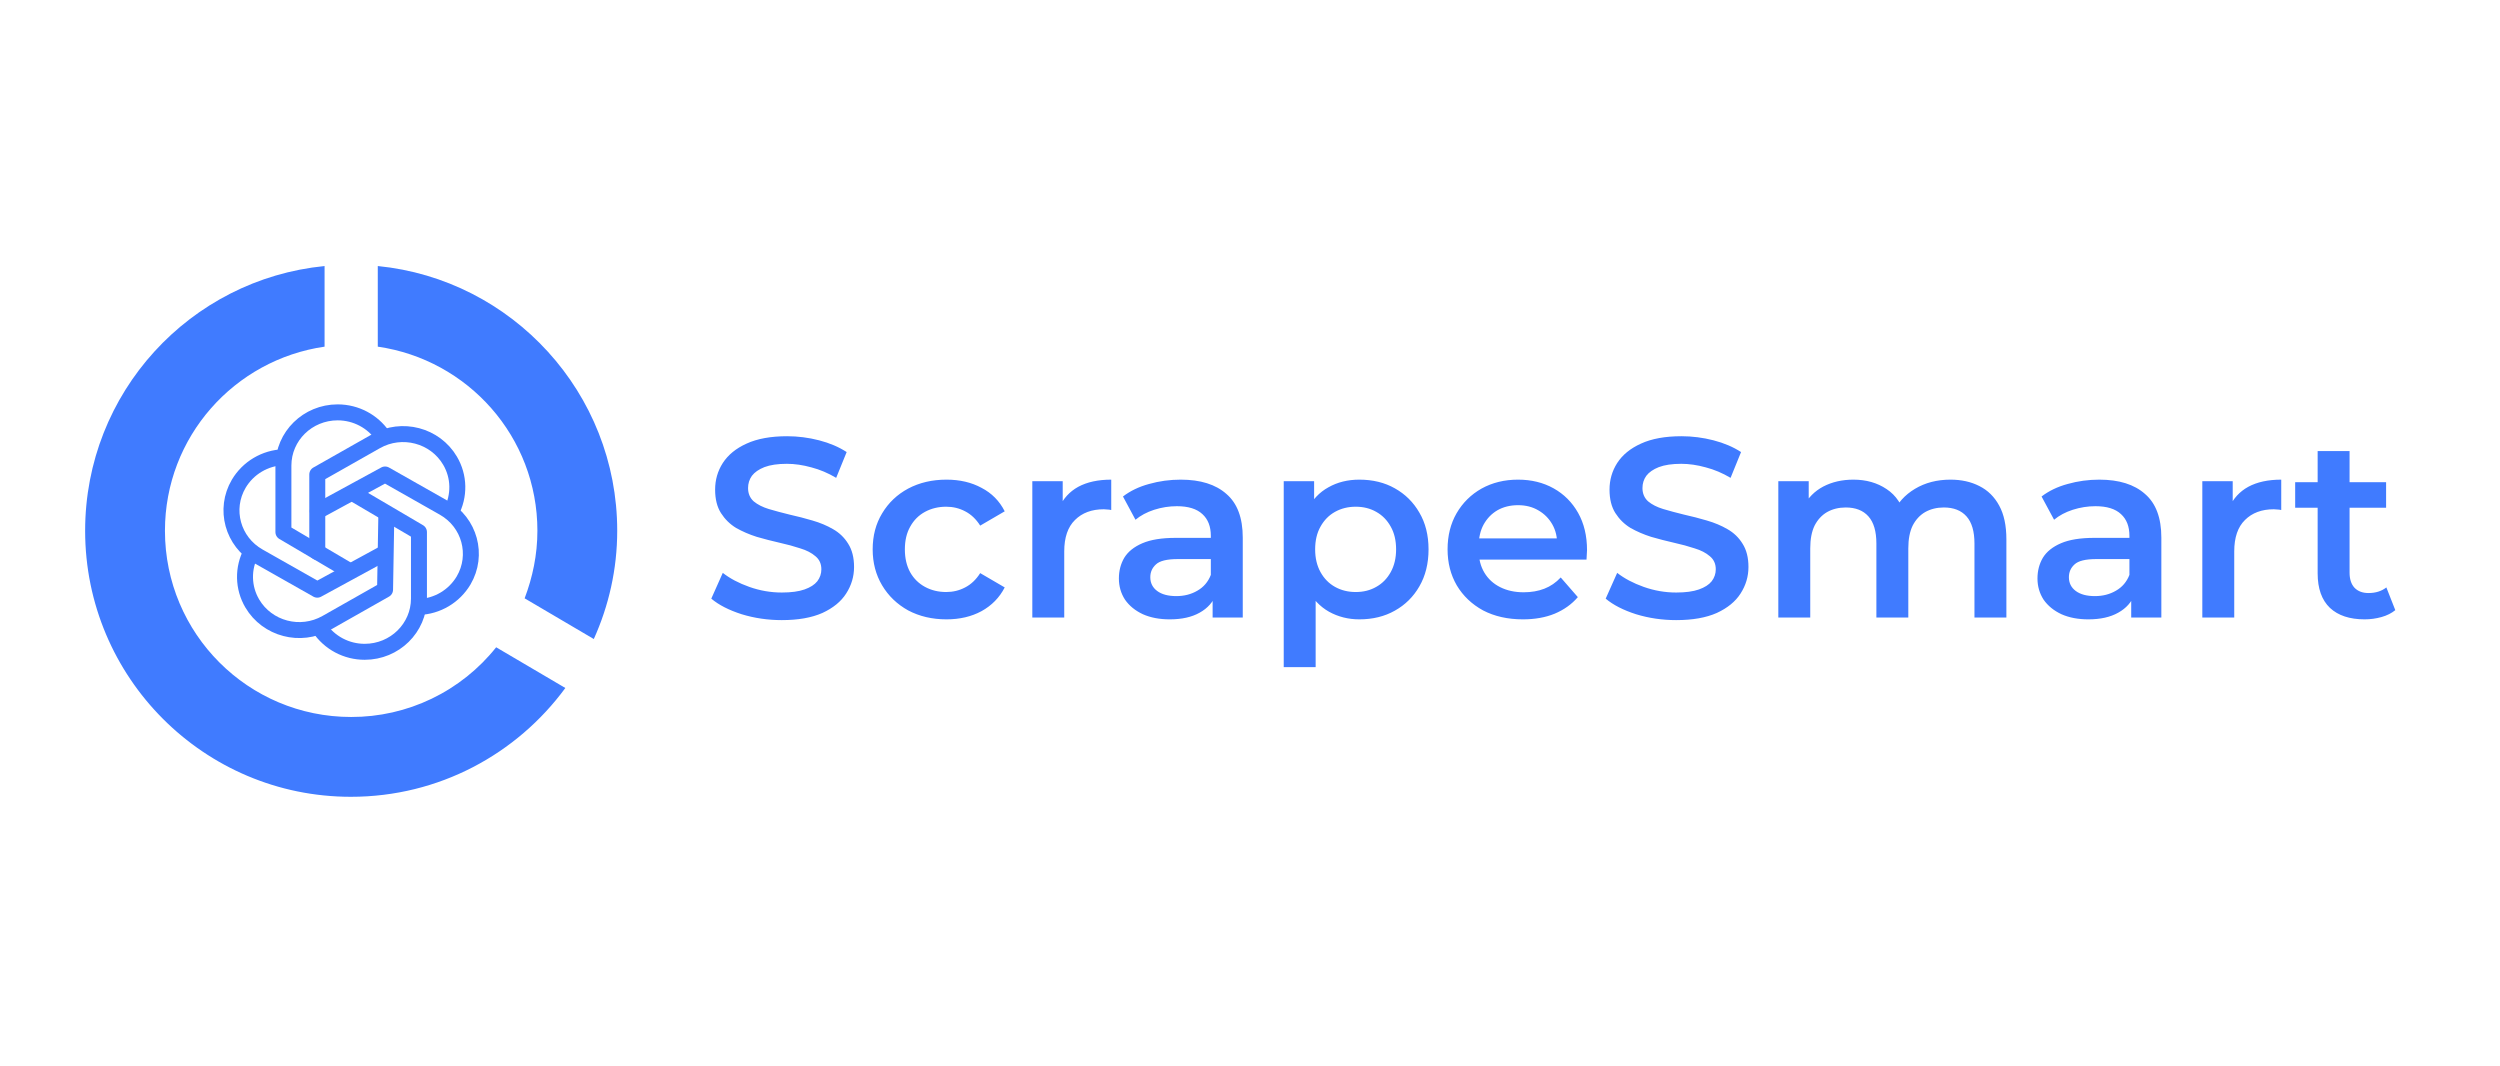 <svg width="204" height="87" viewBox="0 0 204 87" fill="none" xmlns="http://www.w3.org/2000/svg">
<path d="M63.793 50.601C62.654 50.601 61.563 50.441 60.521 50.122C59.479 49.788 58.653 49.365 58.041 48.85L58.979 46.746C59.563 47.204 60.285 47.586 61.147 47.892C62.008 48.197 62.89 48.35 63.793 48.35C64.557 48.35 65.176 48.267 65.648 48.1C66.12 47.934 66.468 47.711 66.69 47.433C66.912 47.142 67.023 46.815 67.023 46.454C67.023 46.009 66.864 45.655 66.544 45.391C66.225 45.113 65.808 44.898 65.294 44.745C64.794 44.578 64.231 44.425 63.606 44.286C62.994 44.147 62.376 43.988 61.751 43.807C61.139 43.612 60.577 43.369 60.063 43.078C59.563 42.772 59.153 42.369 58.833 41.869C58.514 41.369 58.354 40.73 58.354 39.952C58.354 39.16 58.562 38.437 58.979 37.784C59.41 37.117 60.056 36.589 60.917 36.2C61.792 35.797 62.897 35.596 64.231 35.596C65.106 35.596 65.975 35.707 66.836 35.929C67.697 36.152 68.448 36.471 69.087 36.888L68.232 38.993C67.579 38.604 66.905 38.319 66.211 38.138C65.516 37.944 64.849 37.847 64.21 37.847C63.46 37.847 62.848 37.937 62.376 38.117C61.918 38.298 61.577 38.534 61.355 38.826C61.147 39.118 61.042 39.451 61.042 39.827C61.042 40.271 61.195 40.632 61.501 40.91C61.82 41.174 62.23 41.383 62.73 41.535C63.244 41.688 63.814 41.841 64.439 41.994C65.064 42.133 65.683 42.293 66.294 42.473C66.919 42.654 67.482 42.89 67.982 43.182C68.496 43.474 68.906 43.87 69.212 44.37C69.531 44.87 69.691 45.502 69.691 46.266C69.691 47.044 69.476 47.767 69.045 48.434C68.628 49.087 67.982 49.615 67.107 50.018C66.232 50.407 65.127 50.601 63.793 50.601ZM77.234 50.539C76.066 50.539 75.024 50.295 74.107 49.809C73.204 49.309 72.496 48.628 71.982 47.767C71.468 46.905 71.21 45.926 71.21 44.828C71.21 43.717 71.468 42.737 71.982 41.89C72.496 41.028 73.204 40.354 74.107 39.868C75.024 39.382 76.066 39.139 77.234 39.139C78.317 39.139 79.269 39.361 80.089 39.806C80.922 40.236 81.555 40.876 81.985 41.723L79.984 42.89C79.651 42.362 79.241 41.973 78.755 41.723C78.282 41.473 77.768 41.348 77.213 41.348C76.573 41.348 75.997 41.487 75.483 41.765C74.969 42.042 74.566 42.446 74.274 42.973C73.982 43.487 73.837 44.106 73.837 44.828C73.837 45.551 73.982 46.176 74.274 46.704C74.566 47.218 74.969 47.614 75.483 47.892C75.997 48.17 76.573 48.309 77.213 48.309C77.768 48.309 78.282 48.184 78.755 47.934C79.241 47.683 79.651 47.294 79.984 46.766L81.985 47.934C81.555 48.767 80.922 49.413 80.089 49.872C79.269 50.316 78.317 50.539 77.234 50.539ZM84.237 50.393V39.264H86.717V42.327L86.425 41.431C86.759 40.681 87.28 40.111 87.988 39.722C88.711 39.333 89.607 39.139 90.677 39.139V41.619C90.566 41.591 90.462 41.577 90.364 41.577C90.267 41.563 90.17 41.556 90.073 41.556C89.086 41.556 88.301 41.848 87.718 42.432C87.134 43.001 86.842 43.856 86.842 44.995V50.393H84.237ZM98.95 50.393V48.142L98.804 47.663V43.724C98.804 42.959 98.575 42.369 98.116 41.952C97.657 41.522 96.963 41.306 96.032 41.306C95.407 41.306 94.788 41.403 94.177 41.598C93.58 41.792 93.073 42.063 92.656 42.411L91.635 40.514C92.232 40.056 92.941 39.715 93.76 39.493C94.594 39.257 95.455 39.139 96.345 39.139C97.956 39.139 99.2 39.528 100.075 40.306C100.964 41.07 101.409 42.258 101.409 43.87V50.393H98.95ZM95.448 50.539C94.615 50.539 93.885 50.4 93.26 50.122C92.635 49.83 92.149 49.434 91.801 48.934C91.468 48.42 91.301 47.843 91.301 47.204C91.301 46.579 91.447 46.016 91.739 45.516C92.044 45.016 92.538 44.62 93.219 44.328C93.899 44.036 94.802 43.89 95.928 43.89H99.158V45.62H96.115C95.226 45.62 94.629 45.766 94.323 46.058C94.017 46.336 93.865 46.683 93.865 47.1C93.865 47.572 94.052 47.947 94.427 48.225C94.802 48.503 95.323 48.642 95.99 48.642C96.629 48.642 97.199 48.496 97.699 48.204C98.213 47.913 98.582 47.482 98.804 46.912L99.241 48.475C98.991 49.128 98.54 49.636 97.887 49.997C97.248 50.358 96.435 50.539 95.448 50.539ZM110.921 50.539C110.018 50.539 109.191 50.33 108.441 49.913C107.705 49.497 107.114 48.871 106.669 48.038C106.239 47.19 106.023 46.12 106.023 44.828C106.023 43.522 106.232 42.452 106.649 41.619C107.079 40.785 107.663 40.167 108.399 39.764C109.136 39.347 109.976 39.139 110.921 39.139C112.019 39.139 112.984 39.375 113.818 39.847C114.665 40.32 115.332 40.98 115.819 41.827C116.319 42.675 116.569 43.675 116.569 44.828C116.569 45.981 116.319 46.989 115.819 47.85C115.332 48.698 114.665 49.358 113.818 49.83C112.984 50.302 112.019 50.539 110.921 50.539ZM104.752 54.436V39.264H107.232V41.89L107.149 44.849L107.357 47.809V54.436H104.752ZM110.629 48.309C111.254 48.309 111.81 48.17 112.296 47.892C112.797 47.614 113.193 47.211 113.484 46.683C113.776 46.155 113.922 45.537 113.922 44.828C113.922 44.106 113.776 43.487 113.484 42.973C113.193 42.446 112.797 42.042 112.296 41.765C111.81 41.487 111.254 41.348 110.629 41.348C110.004 41.348 109.441 41.487 108.941 41.765C108.441 42.042 108.045 42.446 107.753 42.973C107.461 43.487 107.316 44.106 107.316 44.828C107.316 45.537 107.461 46.155 107.753 46.683C108.045 47.211 108.441 47.614 108.941 47.892C109.441 48.17 110.004 48.309 110.629 48.309ZM124.27 50.539C123.034 50.539 121.95 50.295 121.019 49.809C120.102 49.309 119.387 48.628 118.873 47.767C118.372 46.905 118.122 45.926 118.122 44.828C118.122 43.717 118.366 42.737 118.852 41.89C119.352 41.028 120.033 40.354 120.894 39.868C121.77 39.382 122.763 39.139 123.874 39.139C124.958 39.139 125.924 39.375 126.771 39.847C127.619 40.32 128.286 40.987 128.772 41.848C129.258 42.709 129.501 43.724 129.501 44.891C129.501 45.002 129.494 45.127 129.481 45.266C129.481 45.405 129.474 45.537 129.46 45.662H120.186V43.932H128.084L127.063 44.474C127.077 43.835 126.945 43.272 126.667 42.786C126.389 42.3 126.007 41.917 125.521 41.64C125.048 41.362 124.5 41.223 123.874 41.223C123.235 41.223 122.673 41.362 122.186 41.64C121.714 41.917 121.339 42.306 121.061 42.807C120.797 43.293 120.665 43.87 120.665 44.536V44.953C120.665 45.62 120.818 46.211 121.123 46.725C121.429 47.239 121.86 47.635 122.416 47.913C122.971 48.191 123.61 48.33 124.333 48.33C124.958 48.33 125.521 48.232 126.021 48.038C126.521 47.843 126.966 47.538 127.355 47.121L128.751 48.725C128.251 49.309 127.619 49.761 126.855 50.08C126.104 50.386 125.243 50.539 124.27 50.539ZM136.776 50.601C135.637 50.601 134.546 50.441 133.504 50.122C132.462 49.788 131.636 49.365 131.024 48.85L131.962 46.746C132.546 47.204 133.268 47.586 134.129 47.892C134.991 48.197 135.873 48.35 136.776 48.35C137.54 48.35 138.159 48.267 138.631 48.1C139.103 47.934 139.451 47.711 139.673 47.433C139.895 47.142 140.007 46.815 140.007 46.454C140.007 46.009 139.847 45.655 139.527 45.391C139.208 45.113 138.791 44.898 138.277 44.745C137.777 44.578 137.214 44.425 136.589 44.286C135.977 44.147 135.359 43.988 134.734 43.807C134.123 43.612 133.56 43.369 133.046 43.078C132.546 42.772 132.136 42.369 131.816 41.869C131.497 41.369 131.337 40.73 131.337 39.952C131.337 39.16 131.545 38.437 131.962 37.784C132.393 37.117 133.039 36.589 133.9 36.2C134.776 35.797 135.88 35.596 137.214 35.596C138.089 35.596 138.958 35.707 139.819 35.929C140.68 36.152 141.431 36.471 142.07 36.888L141.215 38.993C140.562 38.604 139.888 38.319 139.194 38.138C138.499 37.944 137.832 37.847 137.193 37.847C136.443 37.847 135.831 37.937 135.359 38.117C134.901 38.298 134.56 38.534 134.338 38.826C134.129 39.118 134.025 39.451 134.025 39.827C134.025 40.271 134.178 40.632 134.484 40.91C134.803 41.174 135.213 41.383 135.713 41.535C136.227 41.688 136.797 41.841 137.422 41.994C138.048 42.133 138.666 42.293 139.277 42.473C139.902 42.654 140.465 42.89 140.965 43.182C141.479 43.474 141.889 43.87 142.195 44.37C142.514 44.87 142.674 45.502 142.674 46.266C142.674 47.044 142.459 47.767 142.028 48.434C141.611 49.087 140.965 49.615 140.09 50.018C139.215 50.407 138.11 50.601 136.776 50.601ZM159.157 39.139C160.046 39.139 160.831 39.312 161.512 39.66C162.207 40.007 162.749 40.542 163.138 41.264C163.527 41.973 163.721 42.89 163.721 44.016V50.393H161.116V44.349C161.116 43.362 160.901 42.626 160.47 42.14C160.039 41.654 159.421 41.41 158.615 41.41C158.046 41.41 157.539 41.535 157.094 41.785C156.663 42.036 156.323 42.404 156.073 42.89C155.837 43.376 155.718 43.995 155.718 44.745V50.393H153.113V44.349C153.113 43.362 152.898 42.626 152.467 42.14C152.037 41.654 151.418 41.41 150.613 41.41C150.043 41.41 149.536 41.535 149.091 41.785C148.66 42.036 148.32 42.404 148.07 42.89C147.834 43.376 147.716 43.995 147.716 44.745V50.393H145.111V39.264H147.591V42.223L147.153 41.348C147.528 40.625 148.07 40.077 148.779 39.701C149.501 39.326 150.321 39.139 151.238 39.139C152.28 39.139 153.183 39.396 153.947 39.91C154.725 40.424 155.239 41.202 155.489 42.244L154.468 41.89C154.829 41.056 155.427 40.389 156.26 39.889C157.094 39.389 158.06 39.139 159.157 39.139ZM173.907 50.393V48.142L173.761 47.663V43.724C173.761 42.959 173.532 42.369 173.073 41.952C172.615 41.522 171.92 41.306 170.989 41.306C170.364 41.306 169.746 41.403 169.134 41.598C168.537 41.792 168.03 42.063 167.613 42.411L166.592 40.514C167.189 40.056 167.898 39.715 168.718 39.493C169.551 39.257 170.413 39.139 171.302 39.139C172.913 39.139 174.157 39.528 175.032 40.306C175.921 41.07 176.366 42.258 176.366 43.87V50.393H173.907ZM170.406 50.539C169.572 50.539 168.843 50.4 168.217 50.122C167.592 49.83 167.106 49.434 166.758 48.934C166.425 48.42 166.258 47.843 166.258 47.204C166.258 46.579 166.404 46.016 166.696 45.516C167.002 45.016 167.495 44.62 168.176 44.328C168.856 44.036 169.76 43.89 170.885 43.89H174.115V45.62H171.073C170.183 45.62 169.586 45.766 169.28 46.058C168.975 46.336 168.822 46.683 168.822 47.1C168.822 47.572 169.009 47.947 169.384 48.225C169.76 48.503 170.281 48.642 170.947 48.642C171.587 48.642 172.156 48.496 172.656 48.204C173.17 47.913 173.539 47.482 173.761 46.912L174.199 48.475C173.949 49.128 173.497 49.636 172.844 49.997C172.205 50.358 171.392 50.539 170.406 50.539ZM179.709 50.393V39.264H182.189V42.327L181.898 41.431C182.231 40.681 182.752 40.111 183.461 39.722C184.183 39.333 185.079 39.139 186.149 39.139V41.619C186.038 41.591 185.934 41.577 185.837 41.577C185.739 41.563 185.642 41.556 185.545 41.556C184.558 41.556 183.773 41.848 183.19 42.432C182.606 43.001 182.314 43.856 182.314 44.995V50.393H179.709ZM192.955 50.539C191.732 50.539 190.788 50.226 190.121 49.601C189.454 48.962 189.12 48.024 189.12 46.787V36.805H191.725V46.725C191.725 47.253 191.857 47.663 192.121 47.954C192.399 48.246 192.781 48.392 193.268 48.392C193.851 48.392 194.337 48.239 194.727 47.934L195.456 49.788C195.15 50.038 194.775 50.226 194.331 50.351C193.886 50.476 193.427 50.539 192.955 50.539ZM187.286 41.431V39.347H194.706V41.431H187.286Z" fill="#407BFF"/>
<path d="M30.827 21.709V28.287C38.186 29.351 43.852 35.646 43.852 43.31C43.852 45.263 43.461 47.109 42.81 48.824L48.454 52.145C49.67 49.453 50.365 46.457 50.365 43.31C50.365 32.064 41.79 22.795 30.827 21.709ZM28.656 58.506C20.254 58.506 13.46 51.711 13.46 43.31C13.46 35.646 19.125 29.351 26.485 28.287V21.709C15.5 22.795 6.947 32.043 6.947 43.31C6.947 55.293 16.651 65.019 28.634 65.019C35.82 65.019 42.181 61.523 46.132 56.14L40.487 52.818C39.071 54.596 37.271 56.031 35.222 57.016C33.174 58.001 30.929 58.51 28.656 58.506Z" fill="#407BFF"/>
<path d="M28.379 46.512L23.126 43.418V37.991C23.126 35.592 25.107 33.649 27.55 33.649C29.066 33.649 30.405 34.398 31.203 35.539" stroke="#407BFF" stroke-width="1.303" stroke-linecap="round" stroke-linejoin="round"/>
<path d="M26.051 51.212C26.459 51.821 27.011 52.321 27.659 52.666C28.306 53.01 29.029 53.189 29.763 53.187C32.205 53.187 34.187 51.244 34.187 48.845V43.418L28.829 40.267" stroke="#407BFF" stroke-width="1.303" stroke-linecap="round" stroke-linejoin="round"/>
<path d="M25.89 45.046V38.718L30.679 36.005C32.796 34.805 35.502 35.516 36.724 37.593C37.098 38.226 37.303 38.945 37.317 39.68C37.331 40.415 37.156 41.142 36.806 41.789" stroke="#407BFF" stroke-width="1.303" stroke-linecap="round" stroke-linejoin="round"/>
<path d="M20.504 45.046C20.155 45.694 19.979 46.42 19.993 47.155C20.007 47.89 20.211 48.609 20.585 49.243C21.808 51.319 24.515 52.03 26.631 50.832L31.421 48.118L31.525 42.044" stroke="#407BFF" stroke-width="1.303" stroke-linecap="round" stroke-linejoin="round"/>
<path d="M34.187 49.529C34.927 49.501 35.648 49.287 36.285 48.909C36.921 48.531 37.453 47.999 37.831 47.363C39.052 45.286 38.327 42.63 36.212 41.432L31.422 38.718L25.93 41.709" stroke="#407BFF" stroke-width="1.303" stroke-linecap="round" stroke-linejoin="round"/>
<path d="M23.126 37.307C22.386 37.336 21.665 37.549 21.028 37.927C20.391 38.305 19.859 38.837 19.481 39.474C18.259 41.55 18.984 44.206 21.1 45.404L25.89 48.118L31.37 45.133" stroke="#407BFF" stroke-width="1.303" stroke-linecap="round" stroke-linejoin="round"/>
</svg>
